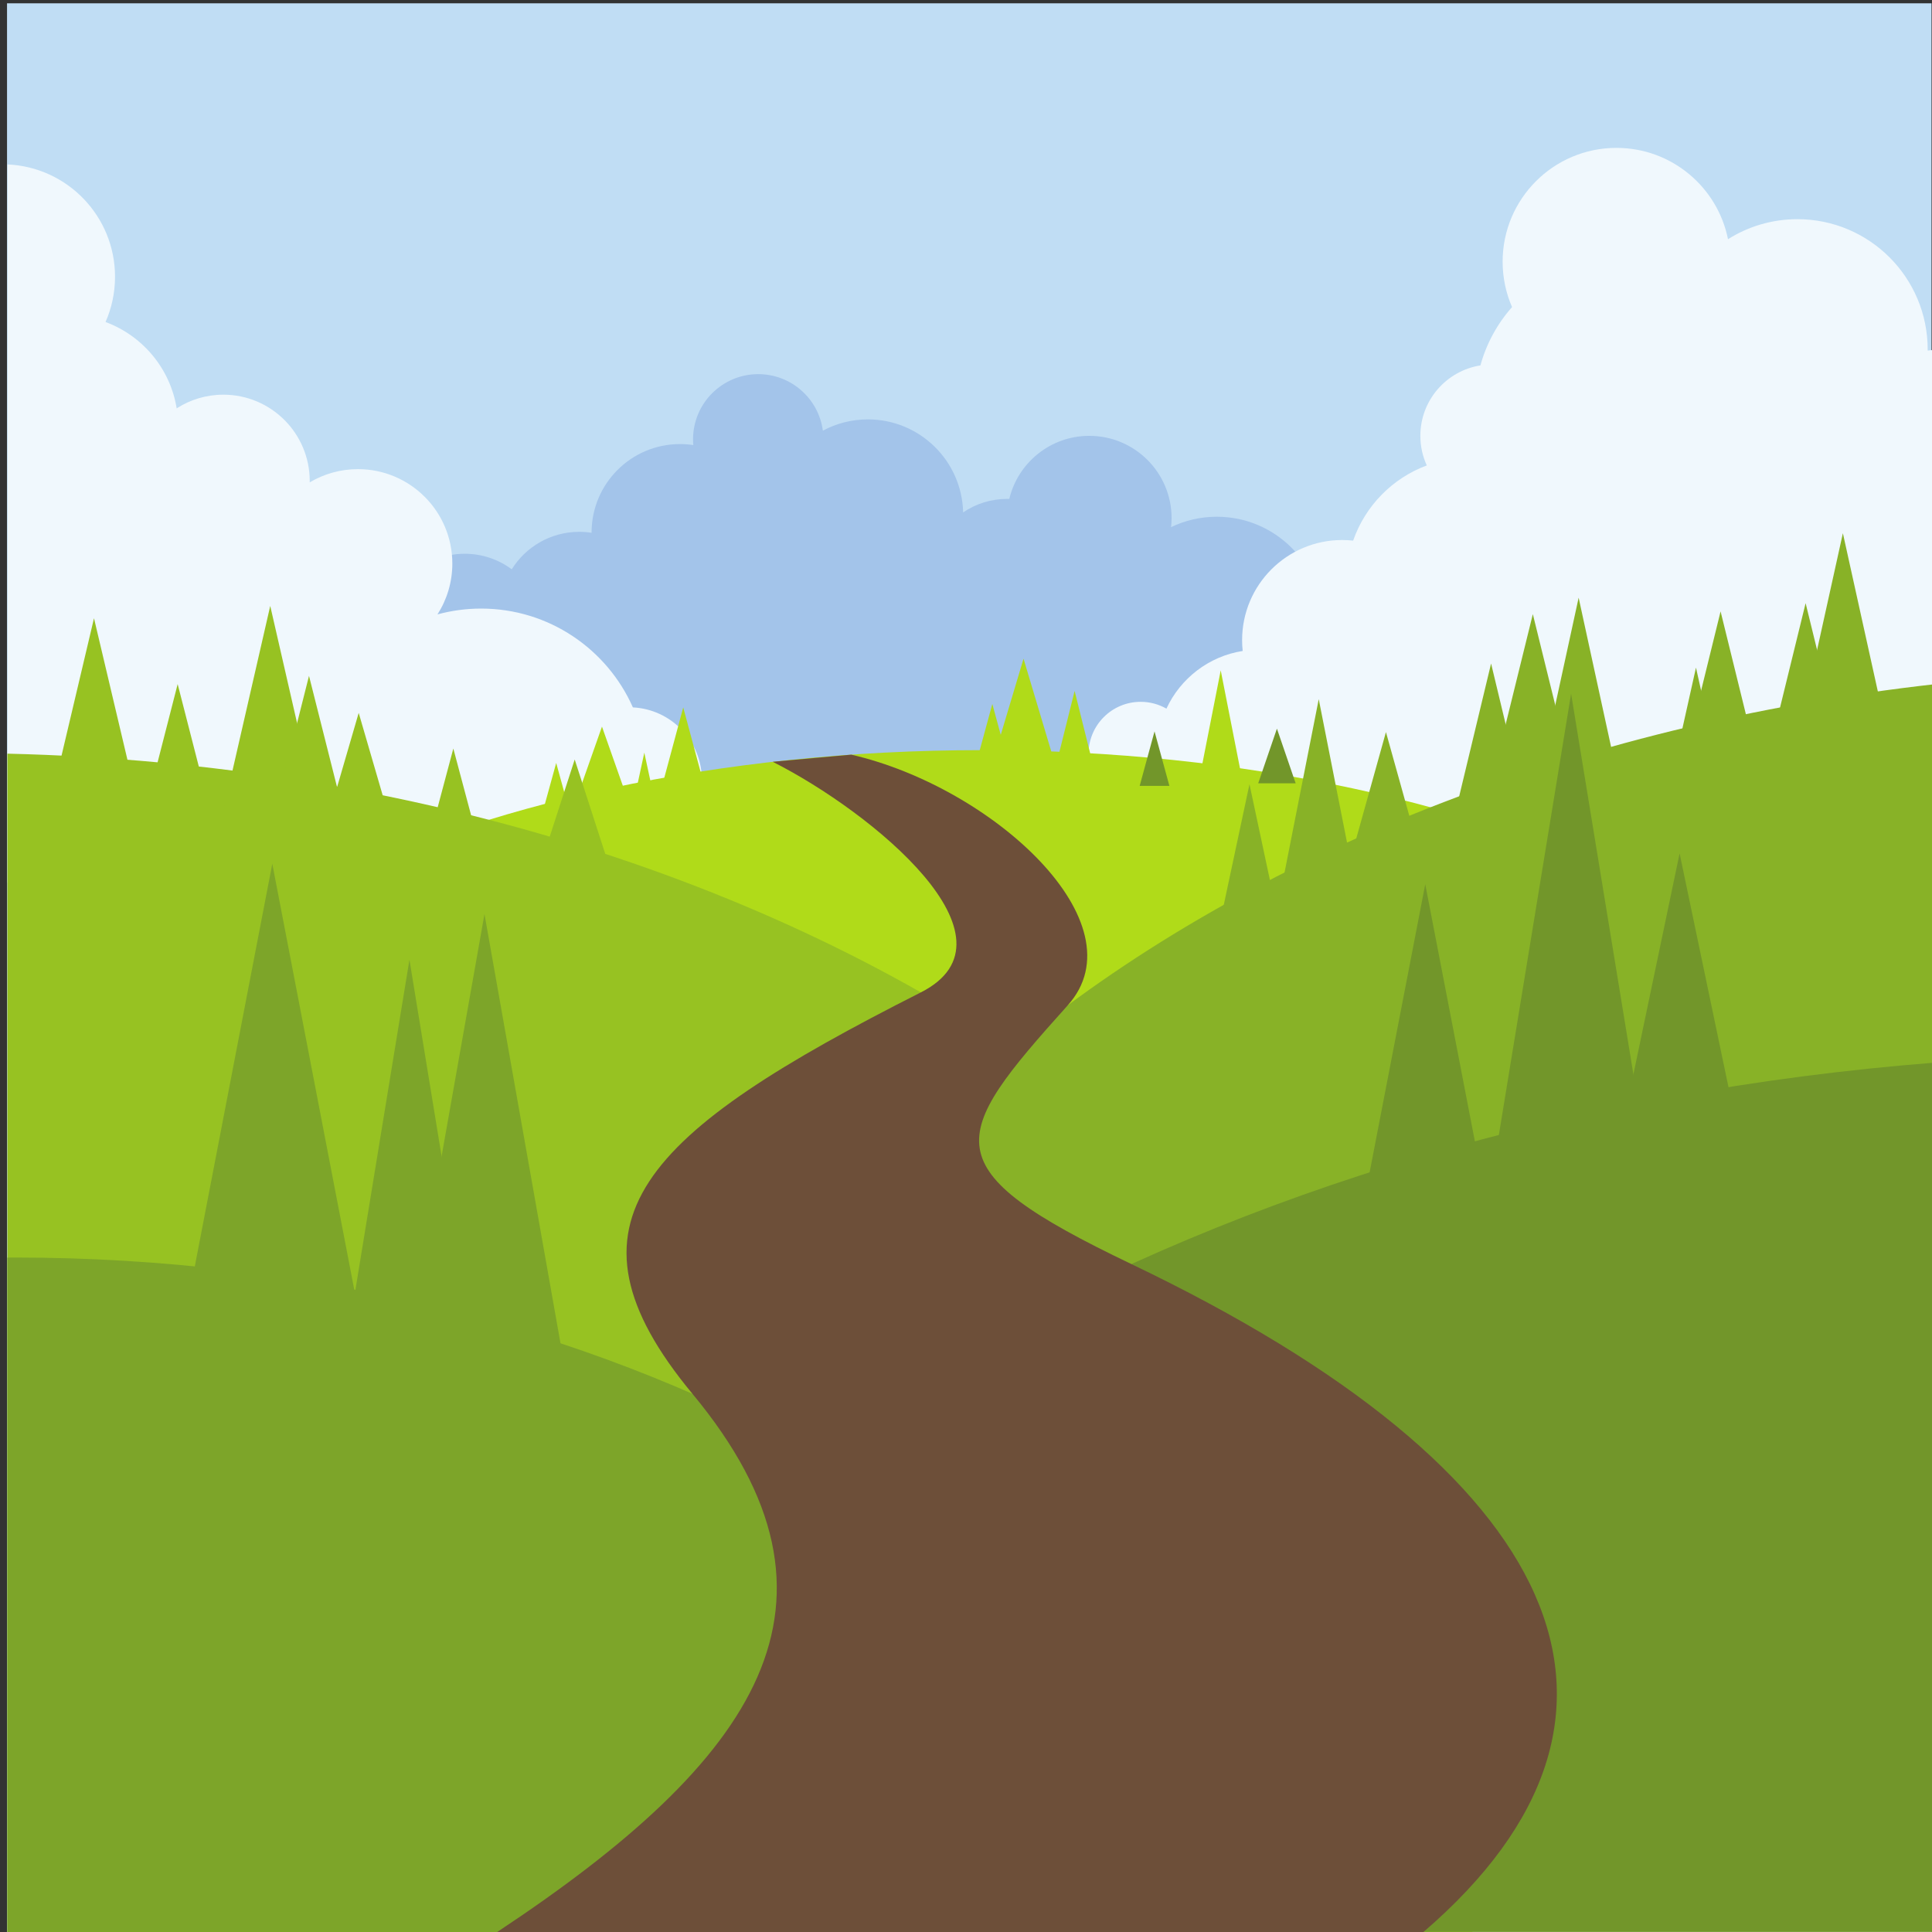 <?xml version="1.0" encoding="UTF-8" standalone="no"?>
<!-- Created with Inkscape (http://www.inkscape.org/) -->

<svg
   version="1.1"
   id="svg1"
   width="880"
   height="880"
   viewBox="0 0 880 880"
   sodipodi:docname="nature-trail-landscape-publicdomainvectors.org.svg"
   inkscape:version="1.3.2 (091e20e, 2023-11-25, custom)"
   xmlns:inkscape="http://www.inkscape.org/namespaces/inkscape"
   xmlns:sodipodi="http://sodipodi.sourceforge.net/DTD/sodipodi-0.dtd"
   xmlns="http://www.w3.org/2000/svg"
   xmlns:svg="http://www.w3.org/2000/svg">
  <rect x="0" y="0" width="880" height="880" fill="#333333" stroke="none"/>
  <defs
     id="defs1">
    <clipPath
       clipPathUnits="userSpaceOnUse"
       id="clipPath4">
      <path
         d="M 0,660 H 660 V 0 H 0 Z"
         transform="translate(-296.476,-516.733)"
         id="path4" />
    </clipPath>
    <clipPath
       clipPathUnits="userSpaceOnUse"
       id="clipPath6">
      <path
         d="M 0,660 H 660 V 0 H 0 Z"
         transform="translate(-661.433,-540.516)"
         id="path6" />
    </clipPath>
    <clipPath
       clipPathUnits="userSpaceOnUse"
       id="clipPath8">
      <path
         d="M 0,660 H 660 V 0 H 0 Z"
         transform="translate(-335.241,-73.045)"
         id="path8" />
    </clipPath>
    <clipPath
       clipPathUnits="userSpaceOnUse"
       id="clipPath10">
      <path
         d="M 0,660 H 660 V 0 H 0 Z"
         transform="translate(-190.004,-399.368)"
         id="path10" />
    </clipPath>
    <clipPath
       clipPathUnits="userSpaceOnUse"
       id="clipPath12">
      <path
         d="M 0,660 H 660 V 0 H 0 Z"
         transform="translate(-205.645,-411.784)"
         id="path12" />
    </clipPath>
    <clipPath
       clipPathUnits="userSpaceOnUse"
       id="clipPath14">
      <path
         d="M 0,660 H 660 V 0 H 0 Z"
         transform="translate(-220.107,-402.882)"
         id="path14" />
    </clipPath>
    <clipPath
       clipPathUnits="userSpaceOnUse"
       id="clipPath16">
      <path
         d="M 0,660 H 660 V 0 H 0 Z"
         transform="translate(-233.4,-418.344)"
         id="path16" />
    </clipPath>
    <clipPath
       clipPathUnits="userSpaceOnUse"
       id="clipPath18">
      <path
         d="M 0,660 H 660 V 0 H 0 Z"
         transform="translate(-338.995,-419.515)"
         id="path18" />
    </clipPath>
    <clipPath
       clipPathUnits="userSpaceOnUse"
       id="clipPath20">
      <path
         d="M 0,660 H 660 V 0 H 0 Z"
         transform="translate(-349.654,-434.977)"
         id="path20" />
    </clipPath>
    <clipPath
       clipPathUnits="userSpaceOnUse"
       id="clipPath22">
      <path
         d="M 0,660 H 660 V 0 H 0 Z"
         transform="translate(-367.106,-423.965)"
         id="path22" />
    </clipPath>
    <clipPath
       clipPathUnits="userSpaceOnUse"
       id="clipPath24">
      <path
         d="M 0,660 H 660 V 0 H 0 Z"
         transform="translate(-394.406,-410.145)"
         id="path24" />
    </clipPath>
    <clipPath
       clipPathUnits="userSpaceOnUse"
       id="clipPath26">
      <path
         d="M 0,660 H 660 V 0 H 0 Z"
         transform="translate(-417.017,-431.004)"
         id="path26" />
    </clipPath>
    <clipPath
       clipPathUnits="userSpaceOnUse"
       id="clipPath28">
      <path
         d="M 0,660 H 660 V 0 H 0 Z"
         transform="translate(-436.219,-411.081)"
         id="path28" />
    </clipPath>
    <clipPath
       clipPathUnits="userSpaceOnUse"
       id="clipPath30">
      <path
         d="M 0,660 H 660 V 0 H 0 Z"
         transform="translate(-503.035)"
         id="path30" />
    </clipPath>
    <clipPath
       clipPathUnits="userSpaceOnUse"
       id="clipPath32">
      <path
         d="M 0,660 H 660 V 0 H 0 Z"
         transform="translate(-661.433,-426.323)"
         id="path32" />
    </clipPath>
    <clipPath
       clipPathUnits="userSpaceOnUse"
       id="clipPath34">
      <path
         d="M 0,660 H 660 V 0 H 0 Z"
         transform="translate(-661.433,-297.026)"
         id="path34" />
    </clipPath>
    <clipPath
       clipPathUnits="userSpaceOnUse"
       id="clipPath36">
      <path
         d="M 0,660 H 660 V 0 H 0 Z"
         transform="translate(-434.421)"
         id="path36" />
    </clipPath>
    <clipPath
       clipPathUnits="userSpaceOnUse"
       id="clipPath38">
      <path
         d="M 0,660 H 660 V 0 H 0 Z"
         transform="translate(-169.854)"
         id="path38" />
    </clipPath>
    <clipPath
       clipPathUnits="userSpaceOnUse"
       id="clipPath40">
      <path
         d="M 0,660 H 660 V 0 H 0 Z"
         transform="translate(-93.02,-364.932)"
         id="path40" />
    </clipPath>
    <clipPath
       clipPathUnits="userSpaceOnUse"
       id="clipPath42">
      <path
         d="M 0,660 H 660 V 0 H 0 Z"
         transform="translate(-165.506,-347.737)"
         id="path42" />
    </clipPath>
    <clipPath
       clipPathUnits="userSpaceOnUse"
       id="clipPath44">
      <path
         d="M 0,660 H 660 V 0 H 0 Z"
         transform="translate(-139.872,-332.135)"
         id="path44" />
    </clipPath>
    <clipPath
       clipPathUnits="userSpaceOnUse"
       id="clipPath46">
      <path
         d="M 0,660 H 660 V 0 H 0 Z"
         transform="translate(-426.841,-392.105)"
         id="path46" />
    </clipPath>
    <clipPath
       clipPathUnits="userSpaceOnUse"
       id="clipPath48">
      <path
         d="M 0,660 H 660 V 0 H 0 Z"
         transform="translate(-450.502,-421.154)"
         id="path48" />
    </clipPath>
    <clipPath
       clipPathUnits="userSpaceOnUse"
       id="clipPath50">
      <path
         d="M 0,660 H 660 V 0 H 0 Z"
         transform="translate(-473.46,-409.91)"
         id="path50" />
    </clipPath>
    <clipPath
       clipPathUnits="userSpaceOnUse"
       id="clipPath52">
      <path
         d="M 0,660 H 660 V 0 H 0 Z"
         transform="translate(-509.377,-433.335)"
         id="path52" />
    </clipPath>
    <clipPath
       clipPathUnits="userSpaceOnUse"
       id="clipPath54">
      <path
         d="M 0,660 H 660 V 0 H 0 Z"
         transform="translate(-539.286,-455.825)"
         id="path54" />
    </clipPath>
    <clipPath
       clipPathUnits="userSpaceOnUse"
       id="clipPath56">
      <path
         d="M 0,660 H 660 V 0 H 0 Z"
         transform="translate(-587.778,-451.14)"
         id="path56" />
    </clipPath>
    <clipPath
       clipPathUnits="userSpaceOnUse"
       id="clipPath58">
      <path
         d="M 0,660 H 660 V 0 H 0 Z"
         transform="translate(-523.64,-450.204)"
         id="path58" />
    </clipPath>
    <clipPath
       clipPathUnits="userSpaceOnUse"
       id="clipPath60">
      <path
         d="M 0,660 H 660 V 0 H 0 Z"
         transform="translate(-579.371,-431.93)"
         id="path60" />
    </clipPath>
    <clipPath
       clipPathUnits="userSpaceOnUse"
       id="clipPath62">
      <path
         d="M 0,660 H 660 V 0 H 0 Z"
         transform="translate(-616.827,-453.951)"
         id="path62" />
    </clipPath>
    <clipPath
       clipPathUnits="userSpaceOnUse"
       id="clipPath64">
      <path
         d="M 0,660 H 660 V 0 H 0 Z"
         transform="translate(-629.557,-477.845)"
         id="path64" />
    </clipPath>
    <clipPath
       clipPathUnits="userSpaceOnUse"
       id="clipPath66">
      <path
         d="M 0,660 H 660 V 0 H 0 Z"
         transform="translate(-486.886,-357.93)"
         id="path66" />
    </clipPath>
    <clipPath
       clipPathUnits="userSpaceOnUse"
       id="clipPath68">
      <path
         d="M 0,660 H 660 V 0 H 0 Z"
         transform="translate(-573.779,-368.469)"
         id="path68" />
    </clipPath>
    <clipPath
       clipPathUnits="userSpaceOnUse"
       id="clipPath70">
      <path
         d="M 0,660 H 660 V 0 H 0 Z"
         transform="translate(-536.711,-423.029)"
         id="path70" />
    </clipPath>
    <clipPath
       clipPathUnits="userSpaceOnUse"
       id="clipPath72">
      <path
         d="M 0,660 H 660 V 0 H 0 Z"
         transform="translate(-32.111,-448.797)"
         id="path72" />
    </clipPath>
    <clipPath
       clipPathUnits="userSpaceOnUse"
       id="clipPath74">
      <path
         d="M 0,660 H 660 V 0 H 0 Z"
         transform="translate(-60.691,-426.308)"
         id="path74" />
    </clipPath>
    <clipPath
       clipPathUnits="userSpaceOnUse"
       id="clipPath76">
      <path
         d="M 0,660 H 660 V 0 H 0 Z"
         transform="translate(-92.316,-453.013)"
         id="path76" />
    </clipPath>
    <clipPath
       clipPathUnits="userSpaceOnUse"
       id="clipPath78">
      <path
         d="M 0,660 H 660 V 0 H 0 Z"
         transform="translate(-122.536,-416.469)"
         id="path78" />
    </clipPath>
    <clipPath
       clipPathUnits="userSpaceOnUse"
       id="clipPath80">
      <path
         d="M 0,660 H 660 V 0 H 0 Z"
         transform="translate(-105.56,-429.12)"
         id="path80" />
    </clipPath>
    <clipPath
       clipPathUnits="userSpaceOnUse"
       id="clipPath82">
      <path
         d="M 0,660 H 660 V 0 H 0 Z"
         transform="translate(-154.864,-404.288)"
         id="path82" />
    </clipPath>
    <clipPath
       clipPathUnits="userSpaceOnUse"
       id="clipPath84">
      <path
         d="M 0,660 H 660 V 0 H 0 Z"
         transform="translate(-196.328,-400.539)"
         id="path84" />
    </clipPath>
  </defs>
  <sodipodi:namedview
     id="namedview1"
     pagecolor="#ffffff"
     bordercolor="#000000"
     borderopacity="0.25"
     inkscape:showpageshadow="2"
     inkscape:pageopacity="0.0"
     inkscape:pagecheckerboard="0"
     inkscape:deskcolor="#d1d1d1"
     inkscape:zoom="0.67272727"
     inkscape:cx="439.25676"
     inkscape:cy="440"
     inkscape:window-width="1440"
     inkscape:window-height="830"
     inkscape:window-x="-6"
     inkscape:window-y="-6"
     inkscape:window-maximized="1"
     inkscape:current-layer="g1">
    <inkscape:page
       x="0"
       y="0"
       inkscape:label="1"
       id="page1"
       width="880"
       height="880"
       margin="0 0 1.288 3.201"
       bleed="0" />
  </sodipodi:namedview>
  <g
     id="g1"
     inkscape:groupmode="layer"
     inkscape:label="1">
    <g
       id="group-MC0">
      <path
         id="path2"
         d="M 2.4,0 H 659.999 V 659.034 H 2.4 Z"
         style="fill:#c0ddf4;fill-opacity:1;fill-rule:nonzero;stroke:none"
         transform="matrix(1.333,0,0,-1.333,0,880)" />
      <path
         id="path3"
         d="m 0,0 c 17.724,0 32.139,-14.161 32.553,-31.785 4.276,2.908 9.44,4.61 15.003,4.61 0.258,0 0.511,-0.004 0.768,-0.012 2.949,12.368 14.073,21.564 27.343,21.564 15.525,0 28.111,-12.587 28.111,-28.111 0,-1.042 -0.058,-2.071 -0.17,-3.084 4.729,2.277 10.032,3.552 15.631,3.552 19.924,0 36.076,-16.152 36.076,-36.076 0,-19.924 -16.152,-36.075 -36.076,-36.075 -2.721,0 -5.373,0.303 -7.921,0.875 -6.474,-13.322 -20.134,-22.505 -35.94,-22.505 -6.799,0 -13.199,1.702 -18.803,4.698 -2.053,-1.123 -4.234,-2.041 -6.515,-2.724 -8.637,-11.366 -22.298,-18.706 -37.673,-18.706 -6.707,0 -13.087,1.399 -18.867,3.918 -5.512,-2.266 -11.549,-3.517 -17.878,-3.517 -9.624,0 -18.57,2.889 -26.028,7.844 -2.724,-0.526 -5.536,-0.807 -8.412,-0.807 -24.278,0 -43.964,19.641 -44.04,43.898 -4.516,0.705 -8.663,2.521 -12.154,5.16 -4.778,-7.522 -13.182,-12.512 -22.753,-12.512 -14.879,0 -26.94,12.06 -26.94,26.939 0,14.88 12.061,26.94 26.94,26.94 6.017,0 11.572,-1.973 16.056,-5.307 4.801,7.688 13.335,12.804 23.066,12.804 1.434,0 2.843,-0.112 4.217,-0.327 l -10e-4,0.093 c 0,16.688 13.531,30.219 30.219,30.219 1.543,0 3.059,-0.116 4.539,-0.34 -0.056,0.645 -0.087,1.298 -0.087,1.957 0,12.305 9.974,22.277 22.277,22.277 11.3,0 20.632,-8.412 22.081,-19.316 C -10.798,-1.397 -5.562,0 0,0"
         style="fill:#a3c4ea;fill-opacity:1;fill-rule:evenodd;stroke:none"
         transform="matrix(1.333,0,0,-1.333,395.301,191.023)"
         clip-path="url(#clipPath4)" />
      <path
         id="path5"
         d="m 0,0 v -160.94 c -17.013,2.237 -30.401,15.98 -32.095,33.161 -0.375,-0.009 -0.75,-0.014 -1.125,-0.014 -1.346,0 -2.679,0.051 -4.001,0.148 -5.598,-22.683 -26.078,-39.504 -50.489,-39.504 -11.731,0 -22.553,3.886 -31.252,10.438 -4.125,-22.462 -23.804,-39.486 -47.461,-39.486 -13.054,0 -24.897,5.187 -33.585,13.611 -8.167,1.482 -15.2,6.222 -19.703,12.826 -3.693,-1.342 -7.679,-2.074 -11.835,-2.074 -13.383,0 -24.994,7.583 -30.774,18.687 -2.753,-1.746 -6.018,-2.757 -9.52,-2.757 -9.833,0 -17.803,7.972 -17.803,17.803 0,9.834 7.97,17.805 17.803,17.805 3.206,0 6.212,-0.849 8.811,-2.331 4.77,10.316 14.462,17.89 26.06,19.711 -0.132,1.217 -0.2,2.452 -0.2,3.703 0,18.889 15.314,34.203 34.203,34.203 1.263,0 2.509,-0.072 3.737,-0.205 4.127,11.869 13.407,21.328 25.165,25.691 -1.41,3.083 -2.197,6.509 -2.197,10.121 0,12.148 8.893,22.219 20.524,24.061 2.052,7.491 5.802,14.28 10.806,19.931 -2.069,4.753 -3.218,9.997 -3.218,15.51 0,21.477 17.41,38.887 38.885,38.887 18.848,0 34.562,-13.408 38.127,-31.205 6.869,4.333 15,6.842 23.719,6.842 24.583,0 44.51,-19.927 44.51,-44.51 0,-0.131 -0.003,-0.261 -0.005,-0.392 C -1.95,-0.159 -0.977,-0.065 0,0 M -659.032,-182.062 V 63.325 c 20.438,-0.879 36.738,-17.725 36.738,-38.38 0,-5.501 -1.158,-10.731 -3.242,-15.462 12.635,-4.671 22.102,-15.873 24.307,-29.508 4.599,2.96 10.073,4.677 15.949,4.677 16.302,0 29.516,-13.215 29.516,-29.517 0,-0.149 -0.003,-0.299 -0.005,-0.449 4.822,2.873 10.456,4.522 16.475,4.522 17.816,0 32.257,-14.441 32.257,-32.256 0,-6.398 -1.863,-12.363 -5.077,-17.377 4.753,1.293 9.753,1.988 14.915,1.988 23.151,0 43.056,-13.878 51.86,-33.766 13.128,-0.656 23.572,-11.509 23.572,-24.799 0,-13.714 -11.118,-24.832 -24.832,-24.832 -0.192,0 -0.387,0.003 -0.58,0.007 -9.546,-17.848 -28.364,-29.993 -50.02,-29.993 -17.376,0 -32.924,7.821 -43.323,20.131 -11.521,-17.59 -31.402,-29.21 -54,-29.21 -21.592,0 -40.704,10.609 -52.413,26.897 -4.148,0.281 -8.19,0.94 -12.097,1.94"
         style="fill:#f0f8fd;fill-opacity:1;fill-rule:evenodd;stroke:none"
         transform="matrix(1.333,0,0,-1.333,881.91,159.312)"
         clip-path="url(#clipPath6)" />
      <path
         id="path7"
         d="m 0,0 c 179.661,0 326.193,74.297 326.193,165.388 0,91.093 -146.532,165.388 -326.193,165.388 -179.66,0 -326.192,-74.295 -326.192,-165.388 C -326.192,74.297 -179.66,0 0,0"
         style="fill:#b0db19;fill-opacity:1;fill-rule:evenodd;stroke:none"
         transform="matrix(1.333,0,0,-1.333,446.988,782.607)"
         clip-path="url(#clipPath8)" />
      <path
         id="path9"
         d="m 0,0 2.333,-8.477 2.332,-8.476 H 0 -4.667 l 2.334,8.476 z"
         style="fill:#b0db19;fill-opacity:1;fill-rule:evenodd;stroke:none"
         transform="matrix(1.333,0,0,-1.333,253.339,347.51)"
         clip-path="url(#clipPath10)" />
      <path
         id="path11"
         d="m 0,0 5.657,-16.051 5.657,-16.05 H 0 -11.313 l 5.656,16.05 z"
         style="fill:#b0db19;fill-opacity:1;fill-rule:evenodd;stroke:none"
         transform="matrix(1.333,0,0,-1.333,274.193,330.954)"
         clip-path="url(#clipPath12)" />
      <path
         id="path13"
         d="m 0,0 1.724,-7.995 1.724,-7.993 H 0 -3.45 l 1.723,7.993 z"
         style="fill:#b0db19;fill-opacity:1;fill-rule:evenodd;stroke:none"
         transform="matrix(1.333,0,0,-1.333,293.477,342.824)"
         clip-path="url(#clipPath14)" />
      <path
         id="path15"
         d="M 0,0 3.322,-12.343 6.645,-24.686 H 0 -6.644 l 3.322,12.343 z"
         style="fill:#b0db19;fill-opacity:1;fill-rule:evenodd;stroke:none"
         transform="matrix(1.333,0,0,-1.333,311.201,322.208)"
         clip-path="url(#clipPath16)" />
      <path
         id="path17"
         d="m 0,0 2.586,-9.488 2.587,-9.487 H 0 -5.174 l 2.587,9.487 z"
         style="fill:#b0db19;fill-opacity:1;fill-rule:evenodd;stroke:none"
         transform="matrix(1.333,0,0,-1.333,451.993,320.647)"
         clip-path="url(#clipPath18)" />
      <path
         id="path19"
         d="m 0,0 5.781,-19.326 5.782,-19.327 H 0 -11.564 l 5.781,19.327 z"
         style="fill:#b0db19;fill-opacity:1;fill-rule:evenodd;stroke:none"
         transform="matrix(1.333,0,0,-1.333,466.206,300.031)"
         clip-path="url(#clipPath20)" />
      <path
         id="path21"
         d="m 0,0 4.209,-16.867 4.21,-16.866 H 0 -8.419 l 4.209,16.866 z"
         style="fill:#b0db19;fill-opacity:1;fill-rule:evenodd;stroke:none"
         transform="matrix(1.333,0,0,-1.333,489.475,314.713)"
         clip-path="url(#clipPath22)" />
      <path
         id="path23"
         d="m 0,0 2.538,-9.308 2.539,-9.308 H 0 -5.079 l 2.54,9.308 z"
         style="fill:#72962a;fill-opacity:1;fill-rule:evenodd;stroke:none"
         transform="matrix(1.333,0,0,-1.333,525.875,333.141)"
         clip-path="url(#clipPath24)" />
      <path
         id="path25"
         d="M 0,0 3.484,-17.716 6.968,-35.431 H 0 -6.969 l 3.486,17.715 z"
         style="fill:#b0db19;fill-opacity:1;fill-rule:evenodd;stroke:none"
         transform="matrix(1.333,0,0,-1.333,556.022,305.328)"
         clip-path="url(#clipPath26)" />
      <path
         id="path27"
         d="m 0,0 3.199,-9.334 3.197,-9.334 H 0 -6.396 l 3.199,9.334 z"
         style="fill:#72962a;fill-opacity:1;fill-rule:evenodd;stroke:none"
         transform="matrix(1.333,0,0,-1.333,581.625,331.892)"
         clip-path="url(#clipPath28)" />
      <path
         id="path29"
         d="M 0,0 H -500.635 V 402.642 C -220.757,396.019 3.217,236.318 3.217,40.247 3.217,26.642 2.1,13.217 0,0"
         style="fill:#97c222;fill-opacity:1;fill-rule:evenodd;stroke:none"
         transform="matrix(1.333,0,0,-1.333,670.714,880)"
         clip-path="url(#clipPath30)" />
      <path
         id="path31"
         d="m 0,0 v -426.323 h -428.868 c -6.079,22.14 -9.3,44.987 -9.3,68.358 C -438.168,-177.5 -248.428,-27.849 0,0"
         style="fill:#88b227;fill-opacity:1;fill-rule:evenodd;stroke:none"
         transform="matrix(1.333,0,0,-1.333,881.91,311.569)"
         clip-path="url(#clipPath32)" />
      <path
         id="path33"
         d="M 0,0 V -297.026 H -530.925 C -451.372,-137.519 -246.971,-19.233 0,0"
         style="fill:#72962a;fill-opacity:1;fill-rule:evenodd;stroke:none"
         transform="matrix(1.333,0,0,-1.333,881.91,483.965)"
         clip-path="url(#clipPath34)" />
      <path
         id="path35"
         d="m 0,0 h -432.021 v 230.443 c 0.848,0.004 1.69,0.025 2.539,0.025 C -227.064,230.468 -55.965,133.389 0,0"
         style="fill:#7da529;fill-opacity:1;fill-rule:evenodd;stroke:none"
         transform="matrix(1.333,0,0,-1.333,579.228,880)"
         clip-path="url(#clipPath36)" />
      <path
         id="path37"
         d="m 0,0 c 88.903,58.853 125.995,112.427 66.752,183.856 -48.639,58.645 -16.838,89.24 77.972,137.192 36.236,18.326 -16.56,61.632 -50.589,78.817 l 26.848,2.437 c 48.452,-11.144 99.117,-57.65 73.959,-85.666 -40.711,-45.334 -46.735,-55.649 21.785,-88.419 C 364.837,157.376 402.835,74.239 316.501,0 Z"
         style="fill:#6d4f39;fill-opacity:1;fill-rule:evenodd;stroke:none"
         transform="matrix(1.333,0,0,-1.333,226.472,880)"
         clip-path="url(#clipPath38)" />
      <path
         id="path39"
         d="m 0,0 16.838,-87.495 16.839,-87.497 H 0 -33.677 l 16.839,87.497 z"
         style="fill:#7da529;fill-opacity:1;fill-rule:evenodd;stroke:none"
         transform="matrix(1.333,0,0,-1.333,124.026,393.425)"
         clip-path="url(#clipPath40)" />
      <path
         id="path41"
         d="m 0,0 13.853,-78.238 13.855,-78.237 H 0 -27.708 l 13.854,78.237 z"
         style="fill:#7da529;fill-opacity:1;fill-rule:evenodd;stroke:none"
         transform="matrix(1.333,0,0,-1.333,220.675,416.35)"
         clip-path="url(#clipPath42)" />
      <path
         id="path43"
         d="m 0,0 11.158,-68.169 11.159,-68.17 H 0 -22.316 l 11.157,68.17 z"
         style="fill:#7da529;fill-opacity:1;fill-rule:evenodd;stroke:none"
         transform="matrix(1.333,0,0,-1.333,186.495,437.153)"
         clip-path="url(#clipPath44)" />
      <path
         id="path45"
         d="m 0,0 5.579,-26.177 5.579,-26.18 H 0 -11.157 l 5.578,26.18 z"
         style="fill:#88b227;fill-opacity:1;fill-rule:evenodd;stroke:none"
         transform="matrix(1.333,0,0,-1.333,569.121,357.193)"
         clip-path="url(#clipPath46)" />
      <path
         id="path47"
         d="m 0,0 6.898,-34.964 6.897,-34.962 H 0 -13.796 l 6.897,34.962 z"
         style="fill:#88b227;fill-opacity:1;fill-rule:evenodd;stroke:none"
         transform="matrix(1.333,0,0,-1.333,600.669,318.461)"
         clip-path="url(#clipPath48)" />
      <path
         id="path49"
         d="m 0,0 7.304,-26.178 7.303,-26.18 H 0 -14.608 l 7.304,26.18 z"
         style="fill:#88b227;fill-opacity:1;fill-rule:evenodd;stroke:none"
         transform="matrix(1.333,0,0,-1.333,631.28,333.454)"
         clip-path="url(#clipPath50)" />
      <path
         id="path51"
         d="m 0,0 7.032,-29.276 7.032,-29.275 H 0 -14.064 l 7.033,29.275 z"
         style="fill:#88b227;fill-opacity:1;fill-rule:evenodd;stroke:none"
         transform="matrix(1.333,0,0,-1.333,679.169,302.219)"
         clip-path="url(#clipPath52)" />
      <path
         id="path53"
         d="m 0,0 8.216,-37.774 8.218,-37.775 H 0 -16.433 l 8.217,37.775 z"
         style="fill:#88b227;fill-opacity:1;fill-rule:evenodd;stroke:none"
         transform="matrix(1.333,0,0,-1.333,719.048,272.233)"
         clip-path="url(#clipPath54)" />
      <path
         id="path55"
         d="m 0,0 7.304,-29.693 7.303,-29.693 H 0 -14.606 l 7.303,29.693 z"
         style="fill:#88b227;fill-opacity:1;fill-rule:evenodd;stroke:none"
         transform="matrix(1.333,0,0,-1.333,783.704,278.48)"
         clip-path="url(#clipPath56)" />
      <path
         id="path57"
         d="m 0,0 7.729,-31.363 7.732,-31.363 H 0 -15.46 l 7.73,31.363 z"
         style="fill:#88b227;fill-opacity:1;fill-rule:evenodd;stroke:none"
         transform="matrix(1.333,0,0,-1.333,698.186,279.729)"
         clip-path="url(#clipPath58)" />
      <path
         id="path59"
         d="M 0,0 4.677,-20.965 9.354,-41.929 H 0 -9.354 l 4.677,20.964 z"
         style="fill:#88b227;fill-opacity:1;fill-rule:evenodd;stroke:none"
         transform="matrix(1.333,0,0,-1.333,772.495,304.094)"
         clip-path="url(#clipPath60)" />
      <path
         id="path61"
         d="m 0,0 7.71,-31.45 7.709,-31.448 H 0 -15.419 l 7.71,31.448 z"
         style="fill:#88b227;fill-opacity:1;fill-rule:evenodd;stroke:none"
         transform="matrix(1.333,0,0,-1.333,822.436,274.732)"
         clip-path="url(#clipPath62)" />
      <path
         id="path63"
         d="M 0,0 7.742,-35.039 15.485,-70.08 H 0 -15.486 l 7.743,35.041 z"
         style="fill:#88b227;fill-opacity:1;fill-rule:evenodd;stroke:none"
         transform="matrix(1.333,0,0,-1.333,839.409,242.873)"
         clip-path="url(#clipPath64)" />
      <path
         id="path65"
         d="m 0,0 11.025,-57.111 11.026,-57.111 H 0 -22.051 l 11.026,57.111 z"
         style="fill:#72962a;fill-opacity:1;fill-rule:evenodd;stroke:none"
         transform="matrix(1.333,0,0,-1.333,649.181,402.76)"
         clip-path="url(#clipPath66)" />
      <path
         id="path67"
         d="m 0,0 16.003,-76.523 16.003,-76.525 H 0 -32.007 l 16.003,76.525 z"
         style="fill:#72962a;fill-opacity:1;fill-rule:evenodd;stroke:none"
         transform="matrix(1.333,0,0,-1.333,765.039,388.708)"
         clip-path="url(#clipPath68)" />
      <path
         id="path69"
         d="m 0,0 15.012,-91.714 15.013,-91.714 H 0 -30.027 l 15.013,91.714 z"
         style="fill:#72962a;fill-opacity:1;fill-rule:evenodd;stroke:none"
         transform="matrix(1.333,0,0,-1.333,715.615,315.962)"
         clip-path="url(#clipPath70)" />
      <path
         id="path71"
         d="m 0,0 7.101,-30.045 7.101,-30.044 H 0 -14.201 l 7.1,30.044 z"
         style="fill:#97c222;fill-opacity:1;fill-rule:evenodd;stroke:none"
         transform="matrix(1.333,0,0,-1.333,42.815,281.603)"
         clip-path="url(#clipPath72)" />
      <path
         id="path73"
         d="m 0,0 6.087,-23.719 6.086,-23.719 H 0 -12.172 l 6.086,23.719 z"
         style="fill:#97c222;fill-opacity:1;fill-rule:evenodd;stroke:none"
         transform="matrix(1.333,0,0,-1.333,80.921,311.59)"
         clip-path="url(#clipPath74)" />
      <path
         id="path75"
         d="m 0,0 7.811,-34.083 7.811,-34.086 H 0 -15.621 l 7.81,34.086 z"
         style="fill:#97c222;fill-opacity:1;fill-rule:evenodd;stroke:none"
         transform="matrix(1.333,0,0,-1.333,123.089,275.983)"
         clip-path="url(#clipPath76)" />
      <path
         id="path77"
         d="m 0,0 6.086,-20.908 6.087,-20.907 H 0 -12.172 l 6.086,20.907 z"
         style="fill:#97c222;fill-opacity:1;fill-rule:evenodd;stroke:none"
         transform="matrix(1.333,0,0,-1.333,163.381,324.708)"
         clip-path="url(#clipPath78)" />
      <path
         id="path79"
         d="m 0,0 6.647,-26.36 6.647,-26.359 H 0 -13.295 l 6.647,26.359 z"
         style="fill:#97c222;fill-opacity:1;fill-rule:evenodd;stroke:none"
         transform="matrix(1.333,0,0,-1.333,140.747,307.84)"
         clip-path="url(#clipPath80)" />
      <path
         id="path81"
         d="m 0,0 4.261,-15.99 4.26,-15.986 H 0 -8.52 l 4.26,15.986 z"
         style="fill:#97c222;fill-opacity:1;fill-rule:evenodd;stroke:none"
         transform="matrix(1.333,0,0,-1.333,206.486,340.949)"
         clip-path="url(#clipPath82)" />
      <path
         id="path83"
         d="m 0,0 8.42,-26.004 8.42,-26.001 H 0 -16.837 l 8.418,26.001 z"
         style="fill:#97c222;fill-opacity:1;fill-rule:evenodd;stroke:none"
         transform="matrix(1.333,0,0,-1.333,261.77,345.948)"
         clip-path="url(#clipPath84)" />
    </g>
  </g>
</svg>

